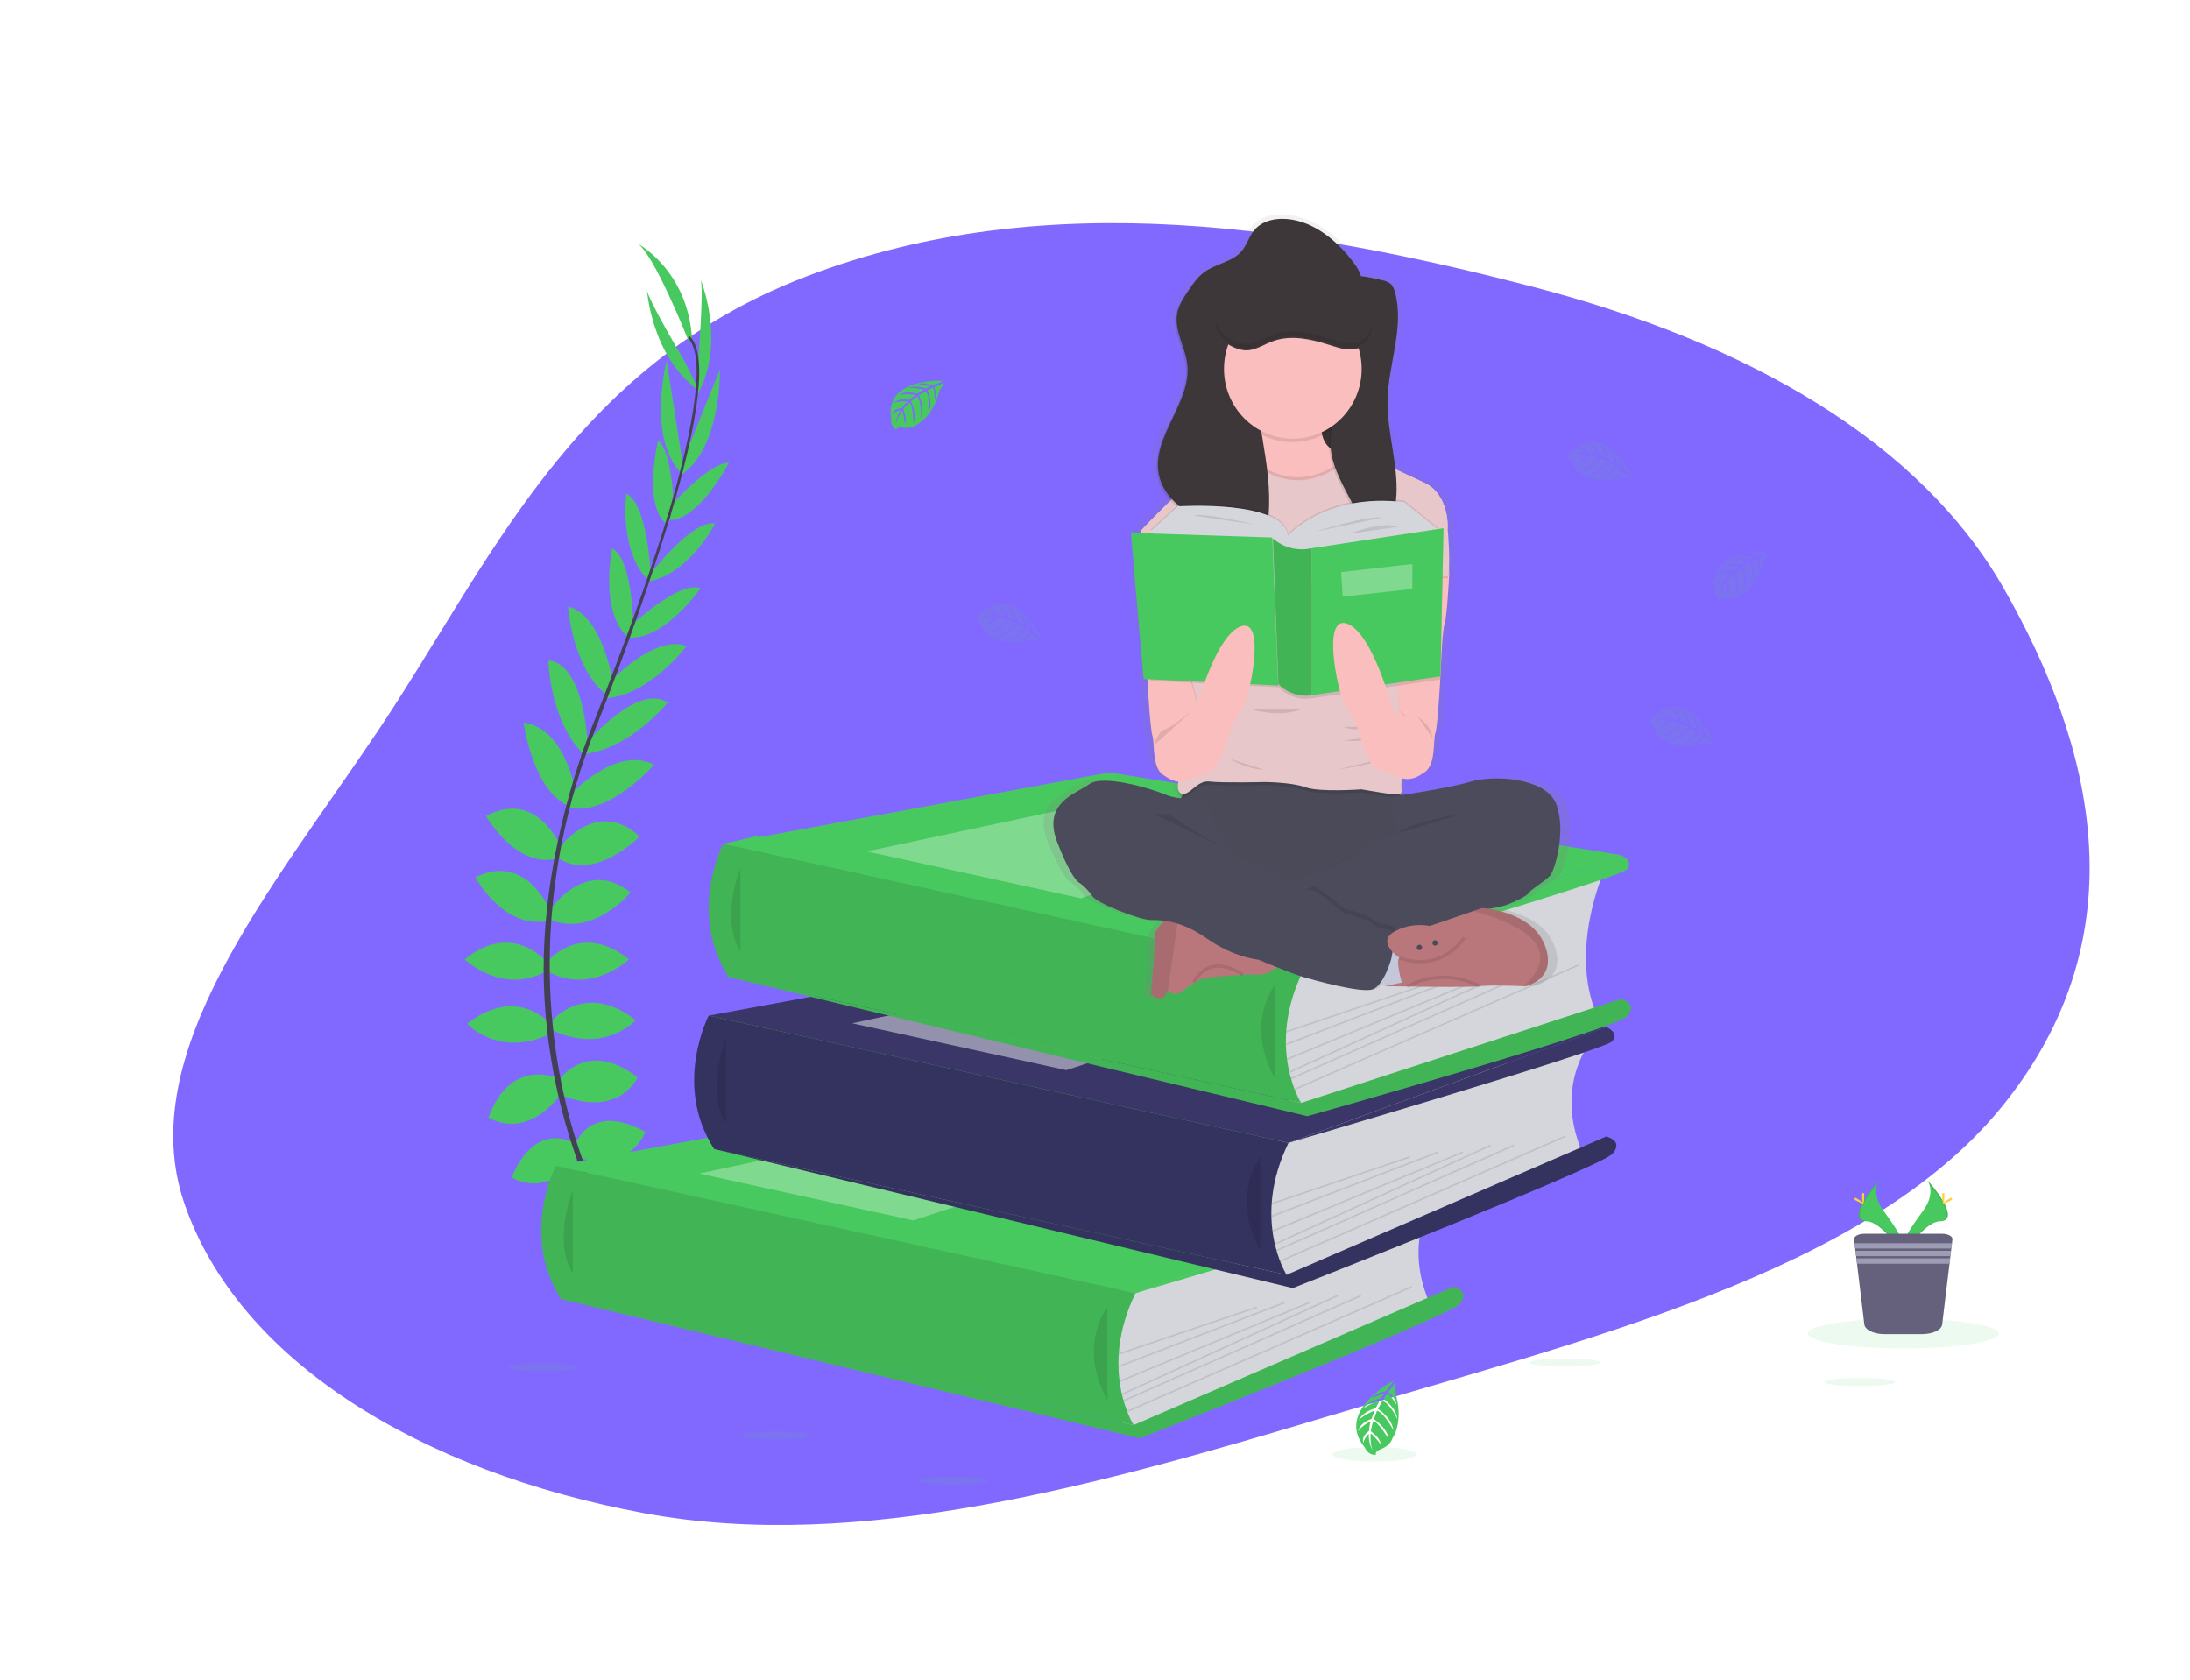 <svg width="674" height="517" viewBox="0 0 674 517" fill="none" xmlns="http://www.w3.org/2000/svg">
<path d="M471.916 88.325C537.796 105.467 590.854 135.873 616.667 181.06C644.205 229.264 659.135 287.731 616.073 340.67C574.271 392.06 486.607 412.606 409.55 435.682C338.334 457.009 264.371 477.992 198.36 465.761C129.215 452.95 73.253 418.734 56.712 370.309C40.969 324.218 83.473 273.905 116.177 225.155C150.775 173.582 175.447 113.054 248.02 85.14C322.808 56.374 403.381 70.493 471.916 88.325Z" fill="#8169FF"/>
<g clip-path="url(#clip0)" filter="url(#filter0_d)">
<path d="M349.477 383.02L187.178 382.217L171.052 343.861L228.076 339.663L218.137 297.609L330.923 282.784L222.921 244.711L232.462 242.413L406.126 271.143L396.562 336.773L382.892 372.841L349.477 383.02Z" fill="#48C95F"/>
<path d="M189.668 366.152C189.668 366.152 199.625 364.537 205.6 371.672C205.6 371.672 201.219 375.173 191.792 370.326L189.668 366.152Z" fill="#48C95F"/>
<path d="M188.625 365.994C188.625 365.994 182.271 373.923 185.4 382.751C185.4 382.751 190.578 380.65 191.142 369.946L188.625 365.994Z" fill="#48C95F"/>
<path d="M182.916 352.958C182.916 352.958 186.899 345.548 202.831 355.92C202.831 355.92 200.707 360.902 193.67 360.498C186.633 360.094 184.774 356.862 182.916 352.958Z" fill="#48C95F"/>
<path d="M181.887 352.424C181.887 352.424 173.622 351.463 172.821 370.648C172.821 370.648 178.06 371.749 181.782 365.681C185.505 359.613 183.978 356.209 181.887 352.424Z" fill="#48C95F"/>
<path d="M177.074 337.119C177.074 337.119 181.721 324.06 198.582 333.349C198.582 333.349 194.732 345.332 178.8 341.562L177.074 337.119Z" fill="#48C95F"/>
<path d="M171.896 317.597C171.896 317.597 180.659 304.403 196.192 316.635C196.192 316.635 190.749 329.022 173.224 322.29L171.896 317.597Z" fill="#48C95F"/>
<path d="M170.037 299.017C170.037 299.017 180.26 286.895 195.642 299.017C195.642 299.017 185.95 309.654 170.037 302.114V299.017Z" fill="#48C95F"/>
<path d="M168.444 280.971C168.444 280.971 178.8 268.316 193.537 280.298C193.537 280.298 181.854 291.473 168.444 283.933V280.971Z" fill="#48C95F"/>
<path d="M169.373 264.95C169.373 264.95 180.279 248.659 194.068 259.699C194.068 259.699 182.385 273.701 169.373 268.046V264.95Z" fill="#48C95F"/>
<path d="M171.896 246.236C171.896 246.236 183.447 230.079 196.856 242.466C196.856 242.466 183.181 256.468 171.896 249.198V246.236Z" fill="#48C95F"/>
<path d="M175.746 229.507C175.746 229.507 189.421 214.322 201.351 220.371C201.351 220.371 187.103 236.499 175.149 233.537L175.746 229.507Z" fill="#48C95F"/>
<path d="M180.526 213.649C180.526 213.649 196.306 195.05 205.486 201.263C205.486 201.263 193.859 215.688 179.407 217.13L180.526 213.649Z" fill="#48C95F"/>
<path d="M187.425 195.257C187.425 195.257 201.238 180.072 211.328 183.842C211.328 183.842 199.512 199.594 185.571 199.998L187.425 195.257Z" fill="#48C95F"/>
<path d="M193.67 178.052C193.67 178.052 208.938 163.512 215.576 166.07C215.576 166.07 204.557 182.226 193.006 181.284L193.67 178.052Z" fill="#48C95F"/>
<path d="M199.777 162.165C199.777 162.165 212.921 144.793 220.095 146.139C220.095 146.139 212.125 161.627 199.777 163.93V162.165Z" fill="#48C95F"/>
<path d="M206.406 140.744C206.406 140.744 218.023 127.43 224.301 127.458C224.301 127.458 215.131 145.249 205.927 145.086L206.406 140.744Z" fill="#48C95F"/>
<path d="M210.332 126.482L221.556 98.747C221.556 98.747 222.115 123.818 208.905 131.627L210.332 126.482Z" fill="#48C95F"/>
<path d="M214.889 95.896C214.889 95.896 216.748 72.734 215.553 70.849C215.553 70.849 223.576 90.107 214.813 106.128L214.889 95.896Z" fill="#48C95F"/>
<path d="M176.638 336.811C176.638 336.811 165.002 329.498 157.467 347.39C157.467 347.39 167.823 354.362 178.008 341.375L176.638 336.811Z" fill="#48C95F"/>
<path d="M171.521 316.852C171.521 316.852 157.249 310.25 150.326 328.93C150.326 328.93 161.35 336.624 172.821 321.574L171.521 316.852Z" fill="#48C95F"/>
<path d="M169.373 300.128C169.373 300.128 159.15 288.006 143.768 300.128C143.768 300.128 153.46 310.764 169.373 303.225V300.128Z" fill="#48C95F"/>
<path d="M168.093 280.971C168.093 280.971 157.737 268.316 143 280.298C143 280.298 154.684 291.473 168.093 283.933V280.971Z" fill="#48C95F"/>
<path d="M169.373 265.411C169.373 265.411 162.109 247.164 146.319 255.011C146.319 255.011 154.854 271.191 168.728 268.441L169.373 265.411Z" fill="#48C95F"/>
<path d="M172.811 246.144C172.811 246.144 165.59 227.579 149.577 236.186C149.577 236.186 159.383 253.203 172.1 249.01L172.811 246.144Z" fill="#48C95F"/>
<path d="M177.287 229.598C177.287 229.598 174.442 209.245 161.165 207.422C161.165 207.422 163.982 228.887 175.5 233.267L177.287 229.598Z" fill="#48C95F"/>
<path d="M180.862 213.687C180.862 213.687 179.753 189.165 168.776 188.309C168.776 188.309 169.146 206.922 179.625 217.159L180.862 213.687Z" fill="#48C95F"/>
<path d="M188.563 194.569C188.563 194.569 185.291 174.177 174.812 171.686C174.812 171.686 176.111 191.434 187.525 199.575L188.563 194.569Z" fill="#48C95F"/>
<path d="M194.912 178.221C194.912 178.221 194.803 156.977 188.402 153.857C188.402 153.857 184.433 173.09 193.058 180.933L194.912 178.221Z" fill="#48C95F"/>
<path d="M200.266 161.925C200.266 161.925 199.369 140.052 192.74 136.969C192.74 136.969 190.474 154.28 199.275 163.358L200.266 161.925Z" fill="#48C95F"/>
<path d="M207.331 142.489C207.331 142.489 207.293 124.698 202.561 120.525C202.561 120.525 197.857 140.013 204.86 146.067L207.331 142.489Z" fill="#48C95F"/>
<path d="M209.777 125.607L205.173 95.997C205.173 95.997 198.919 120.26 209.995 130.954L209.777 125.607Z" fill="#48C95F"/>
<path d="M210.674 96.175C210.674 96.175 198.857 76.268 199.099 74.056C199.099 74.056 200.356 94.92 215.221 105.311L210.674 96.175Z" fill="#48C95F"/>
<path d="M212.058 90.294C212.058 90.294 200.906 62.021 195.861 59.732C195.861 59.732 211.793 67.945 212.988 89.486L212.058 90.294Z" fill="#48C95F"/>
<path d="M205.87 145.254L205.107 145.019C214.519 113.894 216.866 94.05 211.721 89.073L212.267 88.486C217.724 93.737 215.51 113.365 205.87 145.254Z" fill="#444053"/>
<path d="M179.952 218.13L178.824 217.722C179.824 214.87 180.9 211.976 182.029 209.124C191.854 184.294 200.218 161.194 205.581 143.461L206.563 142.98C201.19 160.747 192.973 184.731 183.139 209.596C182.015 212.394 180.943 215.274 179.952 218.13Z" fill="#444053"/>
<path d="M203.699 389.444C203.547 389.276 188.293 371.855 177.657 342.115C171.425 324.704 167.957 306.4 167.382 287.886C166.652 264.743 171.441 238.903 179.644 215.428L180.535 216.486C162.119 269.172 169.435 314.318 179.141 341.504C189.663 370.975 204.746 388.204 204.893 388.377L203.699 389.444Z" fill="#444053"/>
<path d="M442.073 352.458C442.073 352.458 431.324 365.763 439.859 385.876L354.034 423.622L345.798 425.373L342.004 408.543L344.541 387.304V375.697L442.073 352.458Z" fill="#D5D6DB"/>
<path d="M171.052 343.861L289.841 321.901L447.242 347.327L349.477 383.02L171.052 343.861Z" fill="#48C95F"/>
<path d="M171.052 343.861L289.841 321.901L447.242 347.327L349.477 383.02L171.052 343.861Z" fill="#48C95F"/>
<path d="M171.052 343.856C171.052 343.856 159.942 365.2 172.745 384.915L348.899 423.622C348.899 423.622 337.964 406.62 349.463 383.02L171.052 343.856Z" fill="#48C95F"/>
<path opacity="0.1" d="M171.052 343.856C171.052 343.856 159.942 365.2 172.745 384.915L348.899 423.622C348.899 423.622 337.964 406.62 349.463 383.02L171.052 343.856Z" fill="black"/>
<path opacity="0.1" d="M176.301 351.256C176.301 351.256 169.952 366.874 176.301 376.981V351.256Z" fill="black"/>
<path d="M348.899 423.622L447.242 381.068C447.242 381.068 452.742 382.27 449.186 386.357C445.63 390.444 350.796 427.709 350.796 427.709L172.745 384.915L348.899 423.622Z" fill="#48C95F"/>
<path opacity="0.1" d="M348.899 423.622L447.242 381.068C447.242 381.068 452.742 382.27 449.186 386.357C445.63 390.444 350.796 427.709 350.796 427.709L172.745 384.915L348.899 423.622Z" fill="black"/>
<path opacity="0.1" d="M340.838 387.319C340.838 387.319 331.355 398.859 340.838 416.169V387.319Z" fill="black"/>
<path opacity="0.1" d="M386.751 387.124L344.213 401.515L344.363 401.971L386.901 387.58L386.751 387.124Z" fill="black"/>
<path opacity="0.1" d="M395.271 385.692L344.2 405.385L344.368 405.835L395.439 386.141L395.271 385.692Z" fill="black"/>
<path opacity="0.1" d="M403.095 385.623L344.485 409.95L344.664 410.395L403.275 386.068L403.095 385.623Z" fill="black"/>
<path opacity="0.1" d="M411.604 383.539L345.169 413.972L345.364 414.41L411.799 383.978L411.604 383.539Z" fill="black"/>
<path opacity="0.1" d="M418.752 383.549L345.695 415.932L345.885 416.372L418.942 383.99L418.752 383.549Z" fill="black"/>
<path opacity="0.1" d="M434.388 380.857L346.796 419.22L346.984 419.662L434.576 381.298L434.388 380.857Z" fill="black"/>
<path opacity="0.3" d="M215.183 346.207L298.637 328.416L349.477 338.273L281.093 360.632L215.183 346.207Z" fill="white"/>
<path d="M447.242 347.327C447.242 347.327 451.557 349.092 449.025 351.818C446.493 354.545 349.463 383.02 349.463 383.02L447.242 347.327Z" fill="#48C95F"/>
<path d="M489.154 306.211C489.154 306.211 478.409 319.511 486.944 339.629L401.119 377.375L392.883 379.135L389.089 362.306L391.664 341.072V329.45L489.154 306.211Z" fill="#D5D6DB"/>
<path d="M218.137 297.608L336.921 275.653L494.327 301.08L396.562 336.773L218.137 297.608Z" fill="#3A3768"/>
<path d="M218.118 297.609C218.118 297.609 207.003 318.953 219.806 338.667L395.96 377.375C395.96 377.375 385.031 360.358 396.543 336.768L218.118 297.609Z" fill="#3A3768"/>
<path opacity="0.1" d="M218.118 297.609C218.118 297.609 207.003 318.953 219.806 338.667L395.96 377.375C395.96 377.375 385.031 360.358 396.543 336.768L340.838 324.54L218.118 297.609Z" fill="black"/>
<path opacity="0.1" d="M223.381 305.009C223.381 305.009 217.037 320.622 223.381 330.734V305.009Z" fill="black"/>
<path d="M395.979 377.375L494.327 334.821C494.327 334.821 499.822 336.023 496.266 340.11C492.71 344.197 397.876 381.462 397.876 381.462L219.825 338.667L395.979 377.375Z" fill="#3A3768"/>
<path opacity="0.1" d="M395.979 377.375L494.327 334.821C494.327 334.821 499.822 336.023 496.266 340.11C492.71 344.197 397.876 381.462 397.876 381.462L219.825 338.667L395.979 377.375Z" fill="black"/>
<path opacity="0.1" d="M387.918 341.072C387.918 341.072 378.435 352.612 387.918 369.922V341.072Z" fill="black"/>
<path opacity="0.1" d="M433.835 340.882L391.297 355.273L391.447 355.729L433.985 341.338L433.835 340.882Z" fill="black"/>
<path opacity="0.1" d="M442.36 339.447L391.29 359.141L391.458 359.59L442.529 339.897L442.36 339.447Z" fill="black"/>
<path opacity="0.1" d="M450.178 339.372L391.568 363.699L391.747 364.144L450.358 339.817L450.178 339.372Z" fill="black"/>
<path opacity="0.1" d="M458.692 337.289L392.257 367.722L392.453 368.16L458.888 337.728L458.692 337.289Z" fill="black"/>
<path opacity="0.1" d="M465.834 337.293L392.776 369.676L392.966 370.116L466.024 337.734L465.834 337.293Z" fill="black"/>
<path opacity="0.1" d="M481.473 334.6L393.882 372.964L394.07 373.406L481.661 335.042L481.473 334.6Z" fill="black"/>
<path opacity="0.45" d="M262.268 299.96L345.722 282.169L396.562 292.026L328.178 314.385L262.268 299.96Z" fill="white"/>
<path d="M494.327 301.08C494.327 301.08 498.637 302.845 496.11 305.566C493.582 308.288 396.562 336.768 396.562 336.768L494.327 301.08Z" fill="#3A3768"/>
<path d="M493.611 253.304C493.611 253.304 482.861 277.187 491.396 297.301L405.572 324.468L397.354 326.233L393.561 309.404L396.098 288.165V276.543L493.611 253.304Z" fill="#D5D6DB"/>
<path d="M222.608 244.706L341.397 222.747L498.803 248.173L401.034 283.866L222.608 244.706Z" fill="#48C95F"/>
<path d="M222.608 244.702C222.608 244.702 211.48 266.046 224.282 285.761L400.436 324.468C400.436 324.468 389.502 307.451 401.015 283.866L222.608 244.702Z" fill="#48C95F"/>
<path opacity="0.1" d="M222.608 244.702C222.608 244.702 211.48 266.046 224.282 285.761L400.436 324.468C400.436 324.468 389.502 307.451 401.015 283.866L222.608 244.702Z" fill="black"/>
<path opacity="0.1" d="M227.857 252.102C227.857 252.102 221.508 267.719 227.857 277.827V252.102Z" fill="black"/>
<path d="M400.455 324.468L498.798 292.492C498.798 292.492 504.299 293.694 500.742 297.782C497.186 301.869 402.352 328.555 402.352 328.555L224.301 285.761L400.455 324.468Z" fill="#48C95F"/>
<path opacity="0.1" d="M400.455 324.468L498.798 292.492C498.798 292.492 504.299 293.694 500.742 297.782C497.186 301.869 402.352 328.555 402.352 328.555L224.301 285.761L400.455 324.468Z" fill="black"/>
<path opacity="0.1" d="M392.394 288.165C392.394 288.165 382.911 299.705 392.394 317.015V288.165Z" fill="black"/>
<path opacity="0.1" d="M438.312 287.974L395.775 302.365L395.925 302.821L438.462 288.43L438.312 287.974Z" fill="black"/>
<path opacity="0.1" d="M446.835 286.542L395.764 306.235L395.932 306.685L447.003 286.991L446.835 286.542Z" fill="black"/>
<path opacity="0.1" d="M454.648 286.469L396.038 310.796L396.217 311.241L454.828 286.914L454.648 286.469Z" fill="black"/>
<path opacity="0.1" d="M463.169 284.382L396.734 314.815L396.929 315.253L463.364 284.82L463.169 284.382Z" fill="black"/>
<path opacity="0.1" d="M470.313 284.39L397.255 316.773L397.445 317.214L470.503 284.831L470.313 284.39Z" fill="black"/>
<path opacity="0.1" d="M485.951 281.701L398.359 320.065L398.547 320.506L486.139 282.142L485.951 281.701Z" fill="black"/>
<path opacity="0.3" d="M266.739 247.053L350.193 229.262L401.034 239.119L332.649 261.478L266.739 247.053Z" fill="white"/>
<path d="M498.798 248.173C498.798 248.173 503.113 249.938 500.581 252.664C498.049 255.391 401.034 283.866 401.034 283.866L498.798 248.173Z" fill="#48C95F"/>
<path d="M290.192 102.209C290.192 102.209 272.173 101.108 274.279 113.928C274.279 113.928 273.857 116.192 275.881 117.221C275.881 117.221 275.915 116.26 277.731 116.591C278.379 116.704 279.038 116.737 279.694 116.688C280.578 116.626 281.418 116.275 282.088 115.687C282.088 115.687 287.157 113.562 289.13 105.157C289.13 105.157 290.59 103.325 290.552 102.854L287.499 104.171C287.499 104.171 288.537 106.398 287.721 108.249C287.721 108.249 287.622 104.253 287.034 104.344C286.915 104.344 285.455 105.119 285.455 105.119C285.455 105.119 287.243 108.999 285.891 111.817C285.891 111.817 286.403 107.037 284.895 105.397L282.752 106.667C282.752 106.667 284.843 110.672 283.425 113.942C283.425 113.942 283.791 108.927 282.302 106.975L280.358 108.513C280.358 108.513 282.325 112.461 281.126 115.173C281.126 115.173 280.969 109.336 279.94 108.893C279.94 108.893 278.238 110.413 277.982 111.038C277.982 111.038 279.329 113.923 278.489 115.418C278.489 115.418 277.982 111.528 277.541 111.509C277.541 111.509 275.848 114.086 275.673 115.836C275.755 114.205 276.257 112.623 277.129 111.249C276.153 111.436 275.253 111.91 274.54 112.61C274.54 112.61 274.8 110.788 277.551 110.629C277.551 110.629 278.949 108.672 279.324 108.557C279.324 108.557 276.588 108.321 274.933 109.066C274.933 109.066 276.394 107.35 279.822 108.105L281.718 106.518C281.718 106.518 278.124 106.037 276.597 106.571C276.597 106.571 278.357 105.051 282.235 106.157L284.326 104.893C284.326 104.893 281.259 104.224 279.433 104.465C279.433 104.465 281.358 103.412 284.938 104.551L286.427 103.873C286.427 103.873 284.184 103.426 283.525 103.354C282.866 103.282 282.833 103.099 282.833 103.099C284.256 102.862 285.717 103.028 287.053 103.58C287.053 103.58 290.254 102.411 290.192 102.209Z" fill="#48C95F"/>
<path opacity="0.1" d="M543.683 154.9C543.683 154.9 525.665 153.799 527.77 166.618C527.77 166.618 527.348 168.883 529.373 169.912C529.373 169.912 529.406 168.95 531.222 169.282C531.87 169.392 532.529 169.424 533.185 169.378C534.061 169.313 534.893 168.962 535.556 168.378C535.556 168.378 540.629 166.253 542.597 157.848C542.597 157.848 544.058 156.015 544.02 155.544L540.976 156.862C540.976 156.862 542.014 159.088 541.198 160.939C541.198 160.939 541.099 156.944 540.516 157.035C540.397 157.035 538.932 157.809 538.932 157.809C538.932 157.809 540.72 161.689 539.373 164.507C539.373 164.507 539.885 159.728 538.372 158.088L536.229 159.357C536.229 159.357 538.32 163.363 536.902 166.632C536.902 166.632 537.268 161.617 535.779 159.665L533.839 161.204C533.839 161.204 535.802 165.151 534.603 167.863C534.603 167.863 534.446 162.026 533.417 161.584C533.417 161.584 531.72 163.103 531.459 163.728C531.459 163.728 532.806 166.613 531.971 168.109C531.971 168.109 531.459 164.219 531.023 164.199C531.023 164.199 529.33 166.777 529.155 168.527C529.237 166.895 529.74 165.313 530.615 163.94C529.638 164.127 528.737 164.6 528.021 165.301C528.021 165.301 528.287 163.478 531.032 163.319C531.032 163.319 532.431 161.362 532.806 161.242C532.806 161.242 530.074 161.011 528.415 161.757C528.415 161.757 529.875 160.04 533.304 160.795L535.2 159.208C535.2 159.208 531.601 158.727 530.079 159.261C530.079 159.261 531.834 157.742 535.717 158.848L537.803 157.583C537.803 157.583 534.736 156.915 532.91 157.155C532.91 157.155 534.835 156.102 538.415 157.242L539.909 156.564C539.909 156.564 537.661 156.116 537.002 156.044C536.343 155.972 536.31 155.79 536.31 155.79C537.733 155.549 539.194 155.716 540.53 156.27C540.53 156.27 543.74 155.102 543.683 154.9Z" fill="#48C95F"/>
<path opacity="0.1" d="M320.539 181.404C320.539 181.404 312.686 164.897 302.691 173.032C302.691 173.032 300.534 173.763 300.638 176.057C300.638 176.057 301.468 175.619 302.06 177.389C302.282 178.014 302.575 178.611 302.933 179.168C303.418 179.922 304.132 180.496 304.967 180.803C304.967 180.803 309.268 184.255 317.466 181.899C317.466 181.899 319.756 182.298 320.131 182.019L317.514 179.966C317.514 179.966 316.091 181.971 314.109 182.149C314.109 182.149 317.504 180.115 317.139 179.644C317.063 179.548 315.716 178.62 315.716 178.62C315.716 178.62 313.246 182.096 310.164 182.274C310.164 182.274 314.526 180.399 315.2 178.259L313.066 176.98C313.066 176.98 310.633 180.788 307.129 181.125C307.129 181.125 311.624 179.004 312.577 176.735L310.311 175.773C310.311 175.773 307.869 179.437 304.948 179.702C304.948 179.702 309.898 176.716 309.775 175.586C309.775 175.586 307.637 174.826 306.973 174.898C306.973 174.898 305.161 177.49 303.454 177.49C303.454 177.49 306.551 175.139 306.361 174.759C306.361 174.759 303.317 174.518 301.714 175.239C303.158 174.512 304.765 174.18 306.375 174.278C305.737 173.506 304.89 172.939 303.938 172.648C303.938 172.648 305.636 171.994 307.11 174.345C307.11 174.345 309.481 174.629 309.761 174.903C309.761 174.903 308.628 172.374 307.181 171.273C307.181 171.273 309.372 171.72 310.373 175.119L312.672 176.043C312.672 176.043 311.349 172.619 310.131 171.537C310.131 171.537 312.293 172.35 313.237 176.345L315.342 177.576C315.342 177.576 314.427 174.533 313.327 173.037C313.327 173.037 315.171 174.23 315.935 177.951L317.248 178.942C317.248 178.942 316.537 176.735 316.3 176.119C316.063 175.504 316.181 175.379 316.181 175.379C317.083 176.521 317.654 177.894 317.831 179.346C317.831 179.346 320.368 181.548 320.539 181.404Z" fill="#48C95F"/>
<path opacity="0.1" d="M502.516 131.579C502.516 131.579 494.668 115.072 484.668 123.208C484.668 123.208 482.515 123.939 482.615 126.232C482.615 126.232 483.449 125.799 484.037 127.564C484.258 128.192 484.553 128.791 484.915 129.348C485.398 130.101 486.111 130.673 486.944 130.978C486.944 130.978 491.249 134.431 499.443 132.079C499.443 132.079 501.733 132.474 502.113 132.195L499.509 130.137C499.509 130.137 498.087 132.147 496.11 132.324C496.11 132.324 499.5 130.286 499.135 129.815C499.059 129.718 497.712 128.79 497.712 128.79C497.712 128.79 495.247 132.267 492.16 132.445C492.16 132.445 496.527 130.569 497.2 128.434L495.033 127.165C495.033 127.165 492.606 130.969 489.097 131.31C489.097 131.31 493.592 129.185 494.55 126.915L492.278 125.953C492.278 125.953 489.836 129.622 486.92 129.882C486.92 129.882 491.866 126.896 491.743 125.771C491.743 125.771 489.609 125.006 488.945 125.083C488.945 125.083 487.134 127.67 485.422 127.67C485.422 127.67 488.523 125.319 488.333 124.939C488.333 124.939 485.289 124.698 483.682 125.42C485.126 124.692 486.733 124.36 488.343 124.458C487.706 123.685 486.861 123.118 485.91 122.828C485.91 122.828 487.608 122.174 489.082 124.525C489.082 124.525 491.453 124.814 491.733 125.088C491.733 125.088 490.6 122.554 489.149 121.453C489.149 121.453 491.34 121.905 492.34 125.323L494.644 126.247C494.644 126.247 493.322 122.818 492.103 121.736C492.103 121.736 494.265 122.549 495.204 126.545L497.314 127.776C497.314 127.776 496.394 124.737 495.294 123.237C495.294 123.237 497.143 124.429 497.902 128.151L499.215 129.141C499.215 129.141 498.509 126.934 498.267 126.319C498.025 125.703 498.149 125.583 498.149 125.583C499.048 126.726 499.618 128.099 499.794 129.55C499.794 129.55 502.369 131.733 502.516 131.579Z" fill="#48C95F"/>
<path opacity="0.1" d="M527.595 213.231C527.595 213.231 519.747 196.719 509.733 204.854C509.733 204.854 507.58 205.585 507.679 207.879C507.679 207.879 508.514 207.446 509.102 209.211C509.321 209.839 509.614 210.438 509.974 210.995C510.458 211.748 511.17 212.32 512.004 212.625C512.004 212.625 516.309 216.082 524.508 213.726C524.508 213.726 526.793 214.125 527.173 213.841L524.555 211.788C524.555 211.788 523.133 213.798 521.151 213.976C521.151 213.976 524.541 211.937 524.176 211.466C524.1 211.37 522.753 210.442 522.753 210.442C522.753 210.442 520.288 213.918 517.201 214.101C517.201 214.101 521.568 212.221 522.241 210.086L520.103 208.807C520.103 208.807 517.675 212.615 514.166 212.952C514.166 212.952 518.661 210.826 519.619 208.557L517.348 207.595C517.348 207.595 514.906 211.259 511.99 211.524C511.99 211.524 516.94 208.538 516.817 207.408C516.817 207.408 514.678 206.643 514.014 206.72C514.014 206.72 512.203 209.307 510.491 209.307C510.491 209.307 513.592 206.956 513.403 206.576C513.403 206.576 510.358 206.335 508.751 207.057C510.197 206.329 511.805 205.997 513.417 206.095C512.78 205.321 511.932 204.754 510.98 204.465C510.98 204.465 512.677 203.806 514.152 206.162C514.152 206.162 516.523 206.446 516.802 206.72C516.802 206.72 515.669 204.191 514.223 203.085C514.223 203.085 516.414 203.537 517.414 206.956L519.714 207.879C519.714 207.879 518.391 204.451 517.172 203.373C517.172 203.373 519.334 204.181 520.273 208.182L522.383 209.408C522.383 209.408 521.464 206.369 520.363 204.869C520.363 204.869 522.213 206.061 522.976 209.788L524.29 210.75C524.29 210.75 523.578 208.542 523.341 207.927C523.104 207.312 523.223 207.191 523.223 207.191C524.124 208.333 524.694 209.706 524.868 211.158C524.868 211.158 527.448 213.375 527.595 213.231Z" fill="#48C95F"/>
<path opacity="0.1" d="M238.759 428.056C244.779 428.056 249.66 427.502 249.66 426.82C249.66 426.137 244.779 425.584 238.759 425.584C232.738 425.584 227.857 426.137 227.857 426.82C227.857 427.502 232.738 428.056 238.759 428.056Z" fill="#48C95F"/>
<path opacity="0.1" d="M167.296 407.053C173.317 407.053 178.198 406.499 178.198 405.817C178.198 405.134 173.317 404.581 167.296 404.581C161.276 404.581 156.395 405.134 156.395 405.817C156.395 406.499 161.276 407.053 167.296 407.053Z" fill="#48C95F"/>
<path opacity="0.1" d="M293.231 442.005C299.252 442.005 304.132 441.452 304.132 440.769C304.132 440.087 299.252 439.533 293.231 439.533C287.211 439.533 282.33 440.087 282.33 440.769C282.33 441.452 287.211 442.005 293.231 442.005Z" fill="#48C95F"/>
<path opacity="0.1" d="M572.375 411.621C578.396 411.621 583.276 411.067 583.276 410.385C583.276 409.702 578.396 409.149 572.375 409.149C566.355 409.149 561.474 409.702 561.474 410.385C561.474 411.067 566.355 411.621 572.375 411.621Z" fill="#48C95F"/>
<path opacity="0.1" d="M481.662 405.624C487.682 405.624 492.563 405.071 492.563 404.389C492.563 403.706 487.682 403.153 481.662 403.153C475.641 403.153 470.76 403.706 470.76 404.389C470.76 405.071 475.641 405.624 481.662 405.624Z" fill="#48C95F"/>
<path opacity="0.1" d="M422.978 434.869C430.099 434.869 435.871 433.864 435.871 432.624C435.871 431.383 430.099 430.378 422.978 430.378C415.858 430.378 410.086 431.383 410.086 432.624C410.086 433.864 415.858 434.869 422.978 434.869Z" fill="#48C95F"/>
<path d="M428.73 410.053C428.73 410.053 410.778 419.458 420.053 430.537C420.053 430.537 420.925 432.941 423.448 432.773C423.448 432.773 422.945 431.84 424.87 431.095C425.555 430.826 426.206 430.476 426.81 430.051C427.625 429.48 428.234 428.654 428.545 427.7C428.545 427.7 432.215 422.718 429.37 413.501C429.37 413.501 429.74 410.894 429.418 410.471L427.236 413.505C427.236 413.505 429.489 415.039 429.75 417.294C429.75 417.294 427.379 413.51 426.905 413.929C426.8 414.015 425.823 415.587 425.823 415.587C425.823 415.587 429.731 418.275 430.02 421.766C430.02 421.766 427.82 416.876 425.444 416.179L424.083 418.641C424.083 418.641 428.351 421.276 428.825 425.238C428.825 425.238 426.345 420.213 423.813 419.199L422.812 421.8C422.812 421.8 426.928 424.454 427.308 427.753C427.308 427.753 423.865 422.237 422.628 422.411C422.628 422.411 421.85 424.853 421.954 425.608C421.954 425.608 424.861 427.58 424.913 429.517C424.913 429.517 422.229 426.079 421.817 426.305C421.817 426.305 421.646 429.763 422.471 431.561C422.471 431.561 421.049 428.993 421.281 426.305C420.449 427.051 419.851 428.027 419.56 429.114C419.56 429.114 418.787 427.214 421.333 425.464C421.333 425.464 421.575 422.776 421.869 422.444C421.869 422.444 419.114 423.81 417.943 425.483C417.943 425.483 418.374 422.988 422.111 421.747L423.059 419.112C423.059 419.112 419.323 420.718 418.17 422.132C418.17 422.132 419 419.655 423.353 418.468L424.643 416.064C424.643 416.064 421.324 417.198 419.702 418.468C419.702 418.468 420.958 416.338 425.041 415.357L426.089 413.842C426.089 413.842 423.68 414.712 423.007 415.025C422.334 415.337 422.201 415.184 422.201 415.184C423.432 414.128 424.927 413.439 426.52 413.193C426.52 413.193 428.896 410.216 428.73 410.053Z" fill="#48C95F"/>
<path d="M482.013 232.416C478.912 223.872 461.841 223.069 454.435 225.247C449.172 226.8 438.076 228.55 432.149 229.43L431.765 229.06C432.533 228.829 432.552 228.262 432.457 227.42C432.402 226.311 432.418 225.2 432.505 224.093C436.137 225.237 439.37 222.53 439.37 222.53C443.638 220.607 442.491 212.375 443.306 210.124C443.918 208.441 444.577 198.527 444.871 193.584H444.933L444.966 191.925C445.008 191.208 445.027 190.79 445.027 190.79C445.027 190.79 445.445 178.702 446.26 176.254C447.019 174.004 447.635 162.666 447.73 160.867C447.73 160.713 447.73 160.632 447.73 160.632L447.668 159.583C447.711 158.819 447.73 157.968 447.725 157.073C447.725 152.962 447.303 147.784 447.251 146.947C447.251 146.827 447.251 146.682 447.251 146.509C447.284 144.754 447.066 135.964 439.693 132.642C436.976 131.411 433.709 129.944 430.546 128.516C429.731 121.376 427.867 114.274 428.028 107.08C428.028 105.999 428.123 104.917 428.227 103.84C428.227 104.152 428.194 104.469 428.19 104.801C428.19 105.498 428.19 106.2 428.19 106.898C428.469 97.901 431.822 88.857 431.509 80.052C431.48 80.913 431.419 81.779 431.338 82.644C431.502 79.666 431.194 76.681 430.428 73.801C430.143 72.787 429.759 71.739 428.939 71.061C428.163 70.515 427.274 70.157 426.34 70.017C424.097 69.435 421.817 69.004 419.517 68.729C419.167 67.644 418.649 66.623 417.981 65.704C413.173 59.011 406.051 52.721 397.629 51.279C393.404 50.558 388.544 51.159 385.671 54.222C385.371 54.491 385.089 54.78 384.827 55.087C383.281 56.958 382.617 59.415 381.033 61.28C380.929 61.405 380.81 61.521 380.697 61.641C377.596 64.454 372.764 65.04 369.317 67.565C368.709 68.018 368.14 68.522 367.614 69.07C366.225 70.466 364.98 72.001 363.897 73.652C362.346 75.864 360.753 78.168 360.26 80.807C359.269 86.097 362.82 91.112 363.48 96.435C364.95 108.345 351.953 118.914 354.413 130.666C355.07 133.553 356.52 136.192 358.596 138.277C353.527 142.932 349.212 147.447 349.212 147.447V147.716H348.41L348.491 148.678H348.41L348.851 153.895L348.41 161.492C348.41 161.492 348.41 161.574 348.41 161.728V161.766V161.973C348.41 161.973 348.41 162.055 348.41 162.209H348.439C348.586 164.993 349.169 175.004 349.861 177.115C350.677 179.562 351.09 191.651 351.09 191.651C351.09 191.651 351.99 208.735 352.816 210.995C353.641 213.255 352.469 221.463 356.751 223.4C358.004 224.375 359.487 224.998 361.052 225.208C360.834 227.007 360.971 228.31 361.678 228.719C361.98 228.899 362.323 228.998 362.673 229.007C362.383 229.444 362.125 229.902 361.901 230.377C360.201 230.197 358.531 229.798 356.931 229.19C352.332 227.266 337.068 222.939 332.635 225.983C328.201 229.026 317.533 231.786 322.459 244.038C327.386 256.29 329.681 256.598 329.681 256.598C331.197 257.714 332.528 259.07 333.621 260.613C335.101 262.868 348.885 268.027 352.332 268.027C353.797 268.004 355.262 268.078 356.718 268.248C356.718 268.248 352.977 271.576 353.475 273.509C353.972 275.442 352.337 290.915 352.337 290.915C352.337 290.915 356.13 294.791 357.752 289.708L357.808 289.785C358.112 290.204 359.753 292.093 362.839 289.708C364.103 288.736 365.445 287.874 366.851 287.131L381.797 284.986C383.355 284.888 384.917 284.876 386.477 284.953C388.848 285.15 391.176 283.727 392.641 282.626C395.737 283.818 399.218 285.121 400.873 285.597C404.23 286.559 419.659 290.757 423.268 289.444C424.018 289.141 424.685 288.66 425.212 288.04L428.654 288.15L427.042 288.477C427.042 288.477 430.181 288.53 434.449 288.588L434.268 288.694L439.622 288.646C447.455 288.718 456.256 288.742 457.413 288.477C459.224 288.069 468.636 288.357 471.41 288.477H472.183C472.183 288.477 482.525 286.386 478.257 275.745C474.976 267.57 464.89 265.195 460.414 264.541C461.675 264.286 462.761 264.089 463.482 263.974C466.607 263.493 472.676 260.608 473.169 259.622C473.662 258.636 478.75 255.775 480.064 254.145C481.377 252.515 485.128 240.961 482.013 232.416ZM396.354 256.328L395.846 256.497L395.505 256.612L394.851 257.266C394.329 256.91 393.77 256.535 393.186 256.15C394.215 256.213 395.273 256.275 396.354 256.328Z" fill="url(#paint0_linear)"/>
<path d="M426.587 205.629C426.587 205.629 433.842 224.862 437.967 222.939C442.092 221.015 440.973 212.841 441.76 210.6C442.547 208.36 443.42 191.367 443.42 191.367C443.42 191.367 443.818 179.346 444.605 176.913C445.336 174.677 445.928 163.401 446.028 161.627C446.028 161.473 446.028 161.391 446.028 161.391L445.245 147.447L440.817 146.327L430.546 150.173L429.124 158.41L428.569 161.627L428.332 162.997L426.587 205.629Z" fill="#FBBEBE"/>
<path opacity="0.1" d="M428.977 202.407C428.977 202.407 435.9 208.153 437.986 208.658C440.072 209.163 441.353 213.644 441.353 213.644" fill="black"/>
<path d="M369.852 206.47C369.852 206.47 362.598 225.704 358.472 223.78C354.347 221.857 355.466 213.683 354.679 211.442C353.892 209.201 353.019 192.208 353.019 192.208C353.019 192.208 352.621 180.187 351.834 177.754C351.104 175.518 350.511 164.243 350.411 162.468C350.411 162.314 350.411 162.233 350.411 162.233L351.199 148.288L355.627 147.168L365.898 151.015L367.32 159.252L367.875 162.468L368.112 163.839L369.852 206.47Z" fill="#FBBEBE"/>
<path d="M417.094 103.541H400.901V129.137H417.094V103.541Z" fill="#3E373A"/>
<path opacity="0.1" d="M417.094 103.541H400.901V129.137H417.094V103.541Z" fill="black"/>
<path d="M367.007 225.627C367.007 225.627 361.474 231.796 363.527 232.916C365.58 234.037 378.862 255.035 378.862 255.035C378.862 255.035 422.485 260.483 430.712 252.309C438.939 244.134 438.773 229.531 438.773 229.531C438.773 229.531 432.163 230.974 431.442 230.19C430.722 229.406 426.762 225.627 426.762 225.627C426.762 225.627 370.801 222.184 367.007 225.627Z" fill="#4B4B5B"/>
<path opacity="0.02" d="M367.007 225.627C367.007 225.627 361.474 231.796 363.527 232.916C365.58 234.037 378.862 255.035 378.862 255.035C378.862 255.035 385.905 255.915 394.865 256.437C408.204 257.214 425.791 257.198 430.712 252.309C438.939 244.134 438.773 229.531 438.773 229.531C438.773 229.531 432.163 230.974 431.442 230.19C430.722 229.406 426.762 225.627 426.762 225.627C426.762 225.627 370.801 222.184 367.007 225.627Z" fill="black"/>
<path d="M445.539 147.649L431.314 159.189L427.014 159.506L425.435 159.622L398.914 161.593L371.412 159.554L367.32 159.252L362.104 158.867L351.199 148.288C351.199 148.288 358.918 139.903 365.68 134.243C368.345 132.007 370.862 130.199 372.697 129.488L373.01 129.377C374.165 128.92 375.195 128.192 376.017 127.252C381.356 121.669 386.292 107.893 386.292 107.893C386.292 107.893 409.844 95.555 406.999 111.74C404.154 127.925 417.587 123.924 417.587 123.924L422.016 125.973L423.766 126.785L428.227 128.858L438.294 133.541C446.194 137.229 445.539 147.649 445.539 147.649Z" fill="#FBBEBE"/>
<path opacity="0.1" d="M397.809 121.073C409.507 121.073 418.991 111.456 418.991 99.594C418.991 87.731 409.507 78.115 397.809 78.115C386.111 78.115 376.628 87.731 376.628 99.594C376.628 111.456 386.111 121.073 397.809 121.073Z" fill="black"/>
<path opacity="0.1" d="M445.573 162.949H350.411C350.411 162.795 350.411 162.714 350.411 162.714L351.199 148.769C351.199 148.769 358.918 140.383 365.68 134.724L425.425 132.32L428.204 129.348L438.27 134.031C446.175 137.715 445.539 148.135 445.539 148.135C445.539 148.135 446.62 160.208 445.573 162.949Z" fill="black"/>
<path d="M445.573 162.468H350.411C350.411 162.314 350.411 162.233 350.411 162.233L351.199 148.288C351.199 148.288 358.918 139.903 365.68 134.243L425.425 131.839L428.204 128.867L438.27 133.551C446.175 137.234 445.539 147.654 445.539 147.654C445.539 147.654 446.62 159.728 445.573 162.468Z" fill="#E7C7CA"/>
<path opacity="0.1" d="M382.555 123.366C382.555 123.366 397.568 142.764 417.563 122.967C437.559 103.171 419.778 167.123 419.778 167.123L376.628 172.316L382.555 123.366Z" fill="black"/>
<path d="M382.555 124.328C382.555 124.328 397.568 143.725 417.563 123.929C437.559 104.133 419.778 168.085 419.778 168.085L376.628 173.278L382.555 124.328Z" fill="#E7C7CA"/>
<path opacity="0.1" d="M423.742 127.732L425.33 152.299L427.033 160.473L428.332 166.724C428.332 166.724 431.651 214.808 430.703 217.212C429.754 219.616 431.177 221.54 431.376 222.819C431.575 224.098 431.177 227.31 431.333 228.752C431.49 230.195 431.333 230.834 427.701 230.32C424.069 229.805 419.005 228.911 419.005 228.911C419.005 228.911 406.202 229.873 401.778 228.271C397.354 226.67 388.976 226.665 388.976 226.665C388.976 226.665 376.33 226.988 372.223 226.507C368.117 226.026 365.898 231.637 363.214 230.031C360.53 228.425 366.372 212.884 368.269 208.393C370.165 203.902 365.741 192.526 365.741 192.526L371.431 160.516L372.697 153.26V130.449L373.01 130.339C374.165 129.882 375.195 129.154 376.017 128.213L377.439 151.169L422.011 152.775V126.939" fill="black"/>
<path d="M423.742 126.771L425.33 151.337L427.033 159.511L428.332 165.762C428.332 165.762 431.651 213.846 430.703 216.25C429.754 218.655 431.177 220.578 431.376 221.857C431.575 223.136 431.177 226.348 431.333 227.791C431.49 229.233 431.333 229.873 427.701 229.358C424.069 228.844 419.005 227.949 419.005 227.949C419.005 227.949 406.202 228.911 401.778 227.31C397.354 225.708 388.976 225.704 388.976 225.704C388.976 225.704 376.33 226.026 372.223 225.545C368.117 225.064 365.898 230.676 363.214 229.07C360.53 227.464 366.372 211.923 368.269 207.432C370.165 202.941 365.741 191.564 365.741 191.564L371.431 159.554L372.697 152.299V129.488L373.01 129.377C374.165 128.921 375.195 128.192 376.017 127.252L377.439 150.207L422.011 151.813V125.977" fill="#E7C7CA"/>
<path opacity="0.1" d="M428.868 75.504C428.597 74.499 428.223 73.455 427.445 72.782C426.703 72.241 425.845 71.885 424.942 71.743C422.779 71.167 420.58 70.739 418.36 70.464C418.043 69.397 417.563 68.386 416.938 67.469C412.291 60.814 405.415 54.539 397.326 53.12C393.091 52.375 388.184 53.044 385.472 56.429C383.983 58.289 383.343 60.756 381.839 62.583C378.942 66.132 373.712 66.57 370.061 69.315C368.112 70.758 366.699 72.849 365.319 74.879C363.826 77.076 362.289 79.365 361.815 81.99C360.867 87.236 364.286 92.237 364.916 97.531C366.339 109.374 353.821 119.88 356.187 131.565C357.567 138.378 363.774 143.177 370.194 145.61C372.456 146.471 375.04 147.327 376.097 149.529C376.571 150.491 376.652 151.601 377.098 152.573C378.596 155.814 383.523 155.939 386.169 153.578C388.814 151.217 389.649 147.399 389.962 143.836C391.233 128.276 385.087 112.903 385.803 97.305C386.017 92.588 387.326 87.236 391.494 85.101C397.103 82.216 403.85 87.025 410.024 86.106C412.946 93.315 413.566 101.27 411.798 108.855C410.816 113.004 409.118 117.029 408.995 121.308C408.81 127.824 412.276 133.777 415.273 139.537C415.916 140.614 416.346 141.808 416.539 143.052C416.586 144.314 416.355 145.571 415.861 146.73C414.168 151.351 411.247 155.64 410.916 160.559C410.818 161.134 410.946 161.724 411.271 162.204C411.605 162.524 412.036 162.721 412.495 162.762C417.616 163.651 422.044 159.05 424.543 154.429C427.329 149.325 428.953 143.653 429.294 137.83C429.811 128.04 426.35 118.409 426.563 108.609C426.81 97.468 431.774 86.25 428.868 75.504Z" fill="black"/>
<path d="M429.342 75.023C429.072 74.018 428.697 72.974 427.919 72.301C427.177 71.76 426.319 71.405 425.416 71.263C423.253 70.686 421.054 70.259 418.834 69.984C418.517 68.916 418.037 67.905 417.412 66.988C412.765 60.333 405.889 54.058 397.8 52.64C393.566 51.894 388.658 52.563 385.946 55.948C384.457 57.809 383.817 60.275 382.314 62.103C379.416 65.651 374.186 66.089 370.535 68.834C368.586 70.277 367.173 72.368 365.794 74.398C364.3 76.595 362.764 78.884 362.289 81.509C361.341 86.755 364.76 91.756 365.39 97.05C366.813 108.893 354.295 119.4 356.661 131.084C358.041 137.897 364.248 142.696 370.668 145.129C372.93 145.99 375.514 146.846 376.571 149.048C377.046 150.01 377.126 151.121 377.572 152.092C379.07 155.333 383.997 155.458 386.643 153.097C389.289 150.736 390.123 146.918 390.436 143.355C391.707 127.795 385.562 112.423 386.278 96.824C386.491 92.107 387.8 86.755 391.968 84.62C397.577 81.735 404.325 86.544 410.498 85.625C413.42 92.834 414.04 100.789 412.272 108.374C411.29 112.523 409.593 116.548 409.469 120.828C409.284 127.343 412.751 133.296 415.747 139.056C416.39 140.133 416.82 141.327 417.013 142.571C417.061 143.833 416.829 145.09 416.335 146.25C414.643 150.87 411.722 155.16 411.39 160.079C411.292 160.653 411.42 161.243 411.745 161.723C412.079 162.044 412.511 162.24 412.969 162.281C418.09 163.17 422.518 158.569 425.017 153.948C427.803 148.844 429.427 143.172 429.769 137.349C430.285 127.559 426.824 117.928 427.037 108.129C427.284 96.987 432.248 85.77 429.342 75.023Z" fill="#3E373A"/>
<path d="M418.867 287.924L437.678 288.535L434.98 274.389L420.57 275.778L418.867 287.924Z" fill="#C3C7D9"/>
<path d="M477.152 254.395C475.886 255.997 470.988 258.882 470.514 259.843C470.04 260.805 464.193 263.69 461.187 264.171C458.181 264.652 448.702 266.739 446.962 267.859C445.715 268.667 435.705 271.225 429.128 272.643C427.347 273.071 425.544 273.4 423.728 273.629C420.883 273.788 389.749 263.051 389.749 263.051L395.752 256.8L396.084 256.684C397.781 256.102 405.624 253.414 409.977 252.135C414.88 250.693 420.57 244.764 420.57 244.764C420.57 244.764 428.943 241.879 430.053 241.557C431.163 241.235 427.208 230.339 427.208 230.339C427.208 230.339 445.383 227.781 452.496 225.612C459.608 223.444 476.048 224.247 479.049 232.743C482.051 241.24 478.437 252.794 477.152 254.395Z" fill="#4B4B5B"/>
<path d="M394.329 281.481C394.329 281.481 390.697 285.328 387.06 285.011C383.423 284.693 370.706 285.972 370.706 285.972C368.401 286.904 366.243 288.173 364.3 289.737C361.327 292.113 359.748 290.218 359.454 289.814L359.402 289.737C357.818 294.791 354.186 290.939 354.186 290.939C354.186 290.939 355.765 275.552 355.281 273.629C354.798 271.706 358.406 268.402 358.406 268.402L362.673 267.301L373.485 264.493L388.976 269.941L394.329 281.481Z" fill="#B9777C"/>
<path opacity="0.1" d="M362.655 267.301L359.454 289.814L359.402 289.737C357.818 294.791 354.186 290.939 354.186 290.939C354.186 290.939 355.765 275.552 355.281 273.629C354.798 271.706 358.406 268.402 358.406 268.402L362.655 267.301Z" fill="black"/>
<path opacity="0.1" d="M385.026 203.263C385.026 203.263 393.4 206.148 400.673 203.263H385.026Z" fill="black"/>
<path opacity="0.1" d="M413.614 208.716C413.614 208.716 417.089 210.475 419.778 208.716H413.614Z" fill="black"/>
<path opacity="0.1" d="M413.614 212.889C413.614 212.889 419.46 213.683 420.57 212.081L413.614 212.889Z" fill="black"/>
<path opacity="0.1" d="M411.717 221.857C411.717 221.857 422.699 220.414 425.425 218.491L411.717 221.857Z" fill="black"/>
<path opacity="0.1" d="M378.207 218.491C378.207 218.491 384.371 222.016 388.957 221.857L378.207 218.491Z" fill="black"/>
<path opacity="0.1" d="M429.124 272.643C427.342 273.071 425.539 273.4 423.723 273.629C420.878 273.788 389.744 263.051 389.744 263.051L395.747 256.8L396.079 256.684C397.027 257.362 397.805 257.944 398.36 258.386C400.972 260.473 403.495 257.747 404.443 257.747C405.391 257.747 413.609 264.637 413.609 264.637C413.609 264.637 421.196 266.402 422.462 268.003C423.728 269.604 428.152 269.287 428.939 270.407C429.176 270.754 429.204 271.605 429.124 272.643Z" fill="black"/>
<path d="M370.706 230.993C370.706 230.993 363.034 231.44 358.61 229.55C354.186 227.661 339.487 223.299 335.219 226.362C330.952 229.425 320.676 232.132 325.418 244.317C330.16 256.501 332.374 256.819 332.374 256.819C333.841 257.935 335.122 259.282 336.167 260.81C337.59 263.055 350.867 268.181 354.186 268.181C357.505 268.181 363.352 268.181 371.569 273.951C379.786 279.721 387.217 280.366 387.217 280.366C387.217 280.366 397.648 284.693 400.896 285.655C404.144 286.617 418.986 290.781 422.466 289.502C425.947 288.223 428.156 280.202 428.156 280.202C428.156 280.202 429.735 272.989 428.944 271.869C428.152 270.749 423.728 271.066 422.466 269.465C421.205 267.864 413.614 266.099 413.614 266.099C413.614 266.099 405.415 259.204 404.467 259.204C403.519 259.204 398.956 258.082 396.343 256C391.139 252.091 387.711 252.399 382.02 249.265C376.017 246.058 370.706 230.993 370.706 230.993Z" fill="#4B4B5B"/>
<path opacity="0.1" d="M355.281 235.643C356.647 235.36 358.059 235.4 359.407 235.761C360.755 236.123 362.003 236.794 363.053 237.725C366.846 240.932 379.611 247.37 379.611 247.37" fill="black"/>
<path opacity="0.1" d="M450.125 235.441C450.125 235.441 433.211 238.037 430.053 241.562L450.125 235.441Z" fill="black"/>
<path d="M469.566 288.535H468.821C466.147 288.439 457.085 288.15 455.34 288.535C453.287 289.016 426.098 288.535 426.098 288.535L431.414 287.415C431.414 287.415 429.441 280.404 430.693 279.822C430.693 279.822 423.581 275.072 428.943 271.864C434.306 268.657 440.086 270.008 440.086 270.008L453.548 265.383L456.132 264.493C456.132 264.493 471.306 265.296 475.412 275.875C479.518 286.453 469.566 288.535 469.566 288.535Z" fill="#B9777C"/>
<path opacity="0.1" d="M469.566 288.535H468.821C473.236 284.842 483.222 273.6 453.548 265.407L456.132 264.517C456.132 264.517 471.306 265.32 475.412 275.899C479.518 286.477 469.566 288.535 469.566 288.535Z" fill="black"/>
<path d="M441.67 276.072C442.128 276.072 442.5 275.695 442.5 275.23C442.5 274.765 442.128 274.389 441.67 274.389C441.212 274.389 440.84 274.765 440.84 275.23C440.84 275.695 441.212 276.072 441.67 276.072Z" fill="#4B4B5B"/>
<path d="M436.848 277.461C437.306 277.461 437.678 277.085 437.678 276.62C437.678 276.155 437.306 275.778 436.848 275.778C436.39 275.778 436.018 276.155 436.018 276.62C436.018 277.085 436.39 277.461 436.848 277.461Z" fill="#4B4B5B"/>
<g opacity="0.1">
<path opacity="0.1" d="M413.353 98.8C413.537 93.511 412.609 88.243 410.631 83.346C404.467 84.279 397.715 79.456 392.1 82.341C387.947 84.476 386.643 89.828 386.41 94.545C386.354 95.79 386.344 97.036 386.368 98.281C386.368 97.839 386.368 97.391 386.41 96.949C386.629 92.232 387.933 86.88 392.1 84.745C397.715 81.86 404.457 86.669 410.631 85.75C412.306 89.898 413.228 94.32 413.353 98.8Z" fill="black"/>
<path opacity="0.1" d="M365.585 97.92C365.666 96.873 365.645 95.819 365.523 94.776C365.021 90.544 362.74 86.5 362.327 82.375C361.796 87.352 364.921 92.131 365.523 97.18C365.585 97.439 365.585 97.67 365.585 97.92Z" fill="black"/>
<path opacity="0.1" d="M390.569 141.071C390.275 144.639 389.445 148.452 386.776 150.818C384.106 153.183 379.189 153.054 377.705 149.813C377.231 148.851 377.159 147.731 376.699 146.769C375.647 144.567 373.058 143.711 370.796 142.85C364.371 140.412 358.174 135.637 356.794 128.805C356.671 128.186 356.587 127.559 356.542 126.929C356.426 128.361 356.511 129.802 356.794 131.209C358.174 138.022 364.381 142.816 370.796 145.254C373.058 146.115 375.647 146.971 376.699 149.173C377.174 150.135 377.254 151.246 377.705 152.217C379.198 155.458 384.125 155.583 386.776 153.222C389.426 150.861 390.251 147.043 390.569 143.475C390.713 141.597 390.762 139.713 390.716 137.83C390.716 138.922 390.654 139.999 390.569 141.071Z" fill="black"/>
<path opacity="0.1" d="M427.194 105.849C427.194 106.547 427.194 107.239 427.194 107.931C427.459 98.988 430.693 89.996 430.375 81.24C430.129 89.337 427.374 97.618 427.194 105.849Z" fill="black"/>
<path opacity="0.1" d="M417.018 142.028C417.135 141.457 417.171 140.873 417.127 140.292C416.936 139.048 416.506 137.853 415.861 136.777C413.12 131.488 409.996 126.074 409.626 120.203C409.626 120.453 409.593 120.683 409.588 120.953C409.398 127.463 412.864 133.421 415.861 139.181C416.37 140.073 416.76 141.031 417.018 142.028Z" fill="black"/>
<path opacity="0.1" d="M429.92 135.07C429.566 140.896 427.932 146.567 425.136 151.669C422.632 156.29 418.208 160.891 413.082 160.002C412.623 159.962 412.192 159.763 411.859 159.439C411.763 159.329 411.687 159.202 411.636 159.064C411.579 159.439 411.532 159.819 411.504 160.204C411.405 160.776 411.533 161.365 411.859 161.843C412.192 162.167 412.623 162.366 413.082 162.406C418.208 163.295 422.632 158.694 425.136 154.073C427.932 148.971 429.566 143.3 429.92 137.474C429.977 136.349 429.982 135.229 429.949 134.108C429.939 134.431 429.939 134.748 429.92 135.07Z" fill="black"/>
</g>
<path opacity="0.1" d="M430.693 279.822C430.693 279.822 442.694 284.929 450.608 273.629" stroke="black" stroke-miterlimit="10"/>
<path opacity="0.1" d="M433.055 288.747C433.055 288.747 442.856 282.284 455.34 288.535" stroke="black" stroke-miterlimit="10"/>
<path opacity="0.1" d="M367.448 287.28C367.448 287.28 371.564 277.865 382.555 285.044" stroke="black" stroke-miterlimit="10"/>
<path opacity="0.1" d="M354.105 148.048L362.498 140.355C362.498 140.355 395.04 138.191 396.387 149.409C396.387 149.409 407.924 136.109 432.187 139.071L442.453 147.36L414.078 159.987L386.505 169.686L366.197 160.468L354.105 148.048Z" fill="black"/>
<path d="M354.105 148.529L362.498 140.835C362.498 140.835 395.04 138.672 396.387 149.89C396.387 149.89 407.924 136.59 432.187 139.552L442.453 147.841L414.078 160.468L386.505 170.167L366.197 160.949L354.105 148.529Z" fill="#D5D6DB"/>
<path opacity="0.1" d="M350.393 149.491L354.105 194.531L393.461 196.536L391.754 151.688L391.721 150.933L350.393 149.491Z" fill="black"/>
<path d="M348.041 149L351.95 193.997L393.386 196L391.589 151.195L391.554 150.441L348.041 149Z" fill="#48C95F"/>
<path opacity="0.1" d="M444.254 148.529L403.656 154.703V199.945L443.33 194.132L444.254 148.529Z" fill="black"/>
<path d="M444.254 147.567L403.656 153.741V198.983L443.33 193.17L444.254 147.567Z" fill="#48C95F"/>
<path opacity="0.3" d="M434.681 158.607L412.751 161.079L413.23 168.657L434.667 166.281L434.681 158.607Z" fill="white"/>
<path d="M356.239 217.688L358.472 223.78C358.472 223.78 361.792 226.665 365.424 225.223C369.056 223.78 372.223 223.064 373.802 221.66C375.381 220.256 377.596 213.202 377.596 213.202C377.596 213.202 379.81 205.508 382.02 203.585C384.229 201.662 390.08 175.163 382.02 177.754C373.959 180.346 367.795 204.388 367.795 204.388C367.795 204.388 366.372 206.148 364.319 206.311C362.266 206.475 358.155 205.989 357.363 207.754C356.571 209.519 353.868 214.163 356.239 217.688Z" fill="#FBBEBE"/>
<path opacity="0.1" d="M403.656 154.698C401.577 155.173 399.418 155.148 397.351 154.625C395.283 154.103 393.365 153.097 391.75 151.688L393.461 196.531C393.461 196.531 397.492 200.955 403.656 199.945V154.698Z" fill="black"/>
<path d="M403.656 153.736C401.577 154.211 399.418 154.186 397.351 153.664C395.283 153.141 393.365 152.135 391.75 150.726L393.461 195.569C393.461 195.569 397.492 199.993 403.656 198.983V153.736Z" fill="#48C95F"/>
<path opacity="0.1" d="M403.656 153.736C401.577 154.211 399.418 154.186 397.351 153.664C395.283 153.141 393.365 152.135 391.75 150.726L393.461 195.569C393.461 195.569 397.492 199.993 403.656 198.983V153.736Z" fill="black"/>
<path opacity="0.1" d="M404.604 148.683C404.604 148.683 421.12 143.562 425.425 144.283L404.604 148.683Z" fill="black"/>
<path opacity="0.1" d="M386.131 146.447C386.131 146.447 370.123 142.6 367.448 143.692L386.131 146.447Z" fill="black"/>
<path opacity="0.1" d="M415.017 149.322C415.017 149.322 426.061 145.216 430.053 147.168L415.017 149.322Z" fill="black"/>
<path opacity="0.1" d="M409.455 252.333C411.166 251.029 412.988 249.882 414.899 248.904C417.744 247.515 422.959 243.908 422.959 243.908" fill="black"/>
<path opacity="0.1" d="M367.448 203.263C367.448 203.263 360.521 209.009 358.439 209.514C356.358 210.019 355.073 214.5 355.073 214.5" fill="black"/>
<path d="M440.181 216.832L437.972 222.939C437.972 222.939 434.652 225.824 431.016 224.381C427.379 222.939 424.221 222.222 422.637 220.818C421.053 219.414 418.844 212.36 418.844 212.36C418.844 212.36 416.634 204.667 414.42 202.744C412.205 200.82 406.359 174.321 414.42 176.913C422.481 179.505 428.645 203.547 428.645 203.547C428.645 203.547 430.067 205.306 432.12 205.47C434.174 205.633 438.285 205.148 439.076 206.912C439.868 208.677 442.552 213.322 440.181 216.832Z" fill="#FBBEBE"/>
<path opacity="0.1" d="M436.307 205.6C436.307 205.6 440.836 208.552 440.817 212.081L436.307 205.6Z" fill="black"/>
<path d="M397.885 120.02C409.583 120.02 419.067 110.403 419.067 98.541C419.067 86.678 409.583 77.061 397.885 77.061C386.187 77.061 376.704 86.678 376.704 98.541C376.704 110.403 386.187 120.02 397.885 120.02Z" fill="#FBBEBE"/>
<path d="M384.585 92.775C387.155 92.367 389.407 90.852 391.863 89.982C397.359 88.025 403.438 89.366 409 91.131C411.134 91.809 413.301 92.573 415.539 92.573C417.777 92.573 420.152 91.645 421.295 89.688C422.348 87.89 422.144 85.553 421.257 83.663C420.37 81.774 418.886 80.254 417.388 78.821C412.457 74.1 406.34 69.685 399.573 70.166C396.852 70.363 394.248 71.349 391.745 72.441C388.592 73.818 385.524 75.385 382.555 77.134C380.275 78.475 376.05 80.269 374.736 82.721C371.749 88.246 379.938 93.516 384.585 92.775Z" fill="#3E373A"/>
<path opacity="0.1" d="M421.295 87.669C420.152 89.626 417.777 90.554 415.539 90.554C413.301 90.554 411.134 89.818 408.995 89.14C403.433 87.376 397.359 86.029 391.859 87.991C389.407 88.861 387.15 90.395 384.58 90.78C380.834 91.376 374.803 88.068 374.148 83.861C373.413 88.722 380.407 92.886 384.58 92.222C387.15 91.814 389.407 90.299 391.859 89.434C397.359 87.472 403.433 88.818 408.995 90.583C411.134 91.261 413.296 92.025 415.539 91.996C417.782 91.968 420.152 91.073 421.295 89.111C421.887 88.044 422.121 86.81 421.959 85.597C421.885 86.327 421.659 87.034 421.295 87.669Z" fill="black"/>
<path d="M593.186 348.26C593.186 348.26 595.998 351.987 591.887 357.617C587.776 363.248 584.391 367.999 585.756 371.509C585.756 371.509 591.958 361.055 597.004 360.906C602.049 360.757 598.729 354.545 593.186 348.26Z" fill="#48C95F"/>
<path opacity="0.1" d="M593.186 348.26C593.431 348.62 593.624 349.014 593.76 349.429C598.682 355.295 601.309 360.772 596.572 360.906C592.162 361.036 586.875 369.033 585.609 371.047C585.65 371.21 585.699 371.371 585.756 371.528C585.756 371.528 591.958 361.075 597.004 360.926C602.049 360.776 598.73 354.545 593.186 348.26Z" fill="black"/>
<path d="M598.402 353.011C598.402 354.324 598.255 355.386 598.08 355.386C597.904 355.386 597.753 354.324 597.753 353.011C597.753 351.698 597.933 352.318 598.113 352.318C598.293 352.318 598.402 351.698 598.402 353.011Z" fill="#FFD037"/>
<path d="M600.199 354.578C599.066 355.204 598.075 355.583 597.99 355.425C597.904 355.266 598.753 354.627 599.886 353.982C601.02 353.338 600.574 353.809 600.659 353.982C600.745 354.155 601.337 353.949 600.199 354.578Z" fill="#FFD037"/>
<path d="M578.326 348.26C578.326 348.26 575.514 351.987 579.625 357.617C583.736 363.248 587.122 367.999 585.751 371.509C585.751 371.509 579.554 361.055 574.504 360.906C569.454 360.757 572.797 354.545 578.326 348.26Z" fill="#48C95F"/>
<path opacity="0.1" d="M578.326 348.26C578.081 348.62 577.888 349.014 577.752 349.429C572.83 355.295 570.203 360.772 574.94 360.906C579.345 361.036 584.637 369.033 585.903 371.047C585.863 371.211 585.813 371.371 585.751 371.528C585.751 371.528 579.554 361.075 574.504 360.926C569.454 360.776 572.797 354.545 578.326 348.26Z" fill="black"/>
<path d="M573.101 353.011C573.101 354.324 573.243 355.386 573.423 355.386C573.603 355.386 573.75 354.324 573.75 353.011C573.75 351.698 573.565 352.318 573.39 352.318C573.214 352.318 573.101 351.698 573.101 353.011Z" fill="#FFD037"/>
<path d="M571.308 354.578C572.441 355.204 573.432 355.583 573.518 355.425C573.603 355.266 572.754 354.627 571.621 353.982C570.488 353.338 570.934 353.809 570.848 353.982C570.763 354.155 570.17 353.949 571.308 354.578Z" fill="#FFD037"/>
<path opacity="0.1" d="M585.756 400.032C601.993 400.032 615.155 397.985 615.155 395.459C615.155 392.934 601.993 390.887 585.756 390.887C569.52 390.887 556.358 392.934 556.358 395.459C556.358 397.985 569.52 400.032 585.756 400.032Z" fill="#48C95F"/>
<path d="M600.887 366.484L600.745 367.648L600.546 369.292L600.465 369.98L600.266 371.624L600.18 372.312L599.986 373.952L597.734 392.656C597.535 394.325 594.846 395.628 591.598 395.628H579.91C576.662 395.628 573.978 394.325 573.774 392.656L571.522 373.952L571.322 372.312L571.242 371.624L571.043 369.98L570.957 369.292L570.763 367.648L570.621 366.484C570.512 365.522 571.963 364.743 573.802 364.743H597.71C599.545 364.743 601.001 365.537 600.887 366.484Z" fill="#65617D"/>
<path d="M600.745 367.648L600.55 369.292H570.962L570.763 367.648H600.745Z" fill="#9D9CB5"/>
<path d="M600.465 369.98L600.271 371.624H571.242L571.043 369.98H600.465Z" fill="#9D9CB5"/>
<path d="M600.185 372.312L599.986 373.956H571.522L571.327 372.312H600.185Z" fill="#9D9CB5"/>
</g>
<defs>
<filter id="filter0_d" x="113" y="36" width="545" height="451" filterUnits="userSpaceOnUse" color-interpolation-filters="sRGB">
<feFlood flood-opacity="0" result="BackgroundImageFix"/>
<feColorMatrix in="SourceAlpha" type="matrix" values="0 0 0 0 0 0 0 0 0 0 0 0 0 0 0 0 0 0 127 0"/>
<feOffset dy="15"/>
<feGaussianBlur stdDeviation="15"/>
<feColorMatrix type="matrix" values="0 0 0 0 0 0 0 0 0 0 0 0 0 0 0 0 0 0 0.15 0"/>
<feBlend mode="normal" in2="BackgroundImageFix" result="effect1_dropShadow"/>
<feBlend mode="normal" in="SourceGraphic" in2="effect1_dropShadow" result="shape"/>
</filter>
<linearGradient id="paint0_linear" x1="402.2" y1="292.343" x2="402.2" y2="51" gradientUnits="userSpaceOnUse">
<stop stop-color="#808080" stop-opacity="0.25"/>
<stop offset="0.54" stop-color="#808080" stop-opacity="0.12"/>
<stop offset="1" stop-color="#808080" stop-opacity="0.1"/>
</linearGradient>
<clipPath id="clip0">
<rect width="485" height="391" fill="white" transform="translate(143 51)"/>
</clipPath>
</defs>
</svg>
